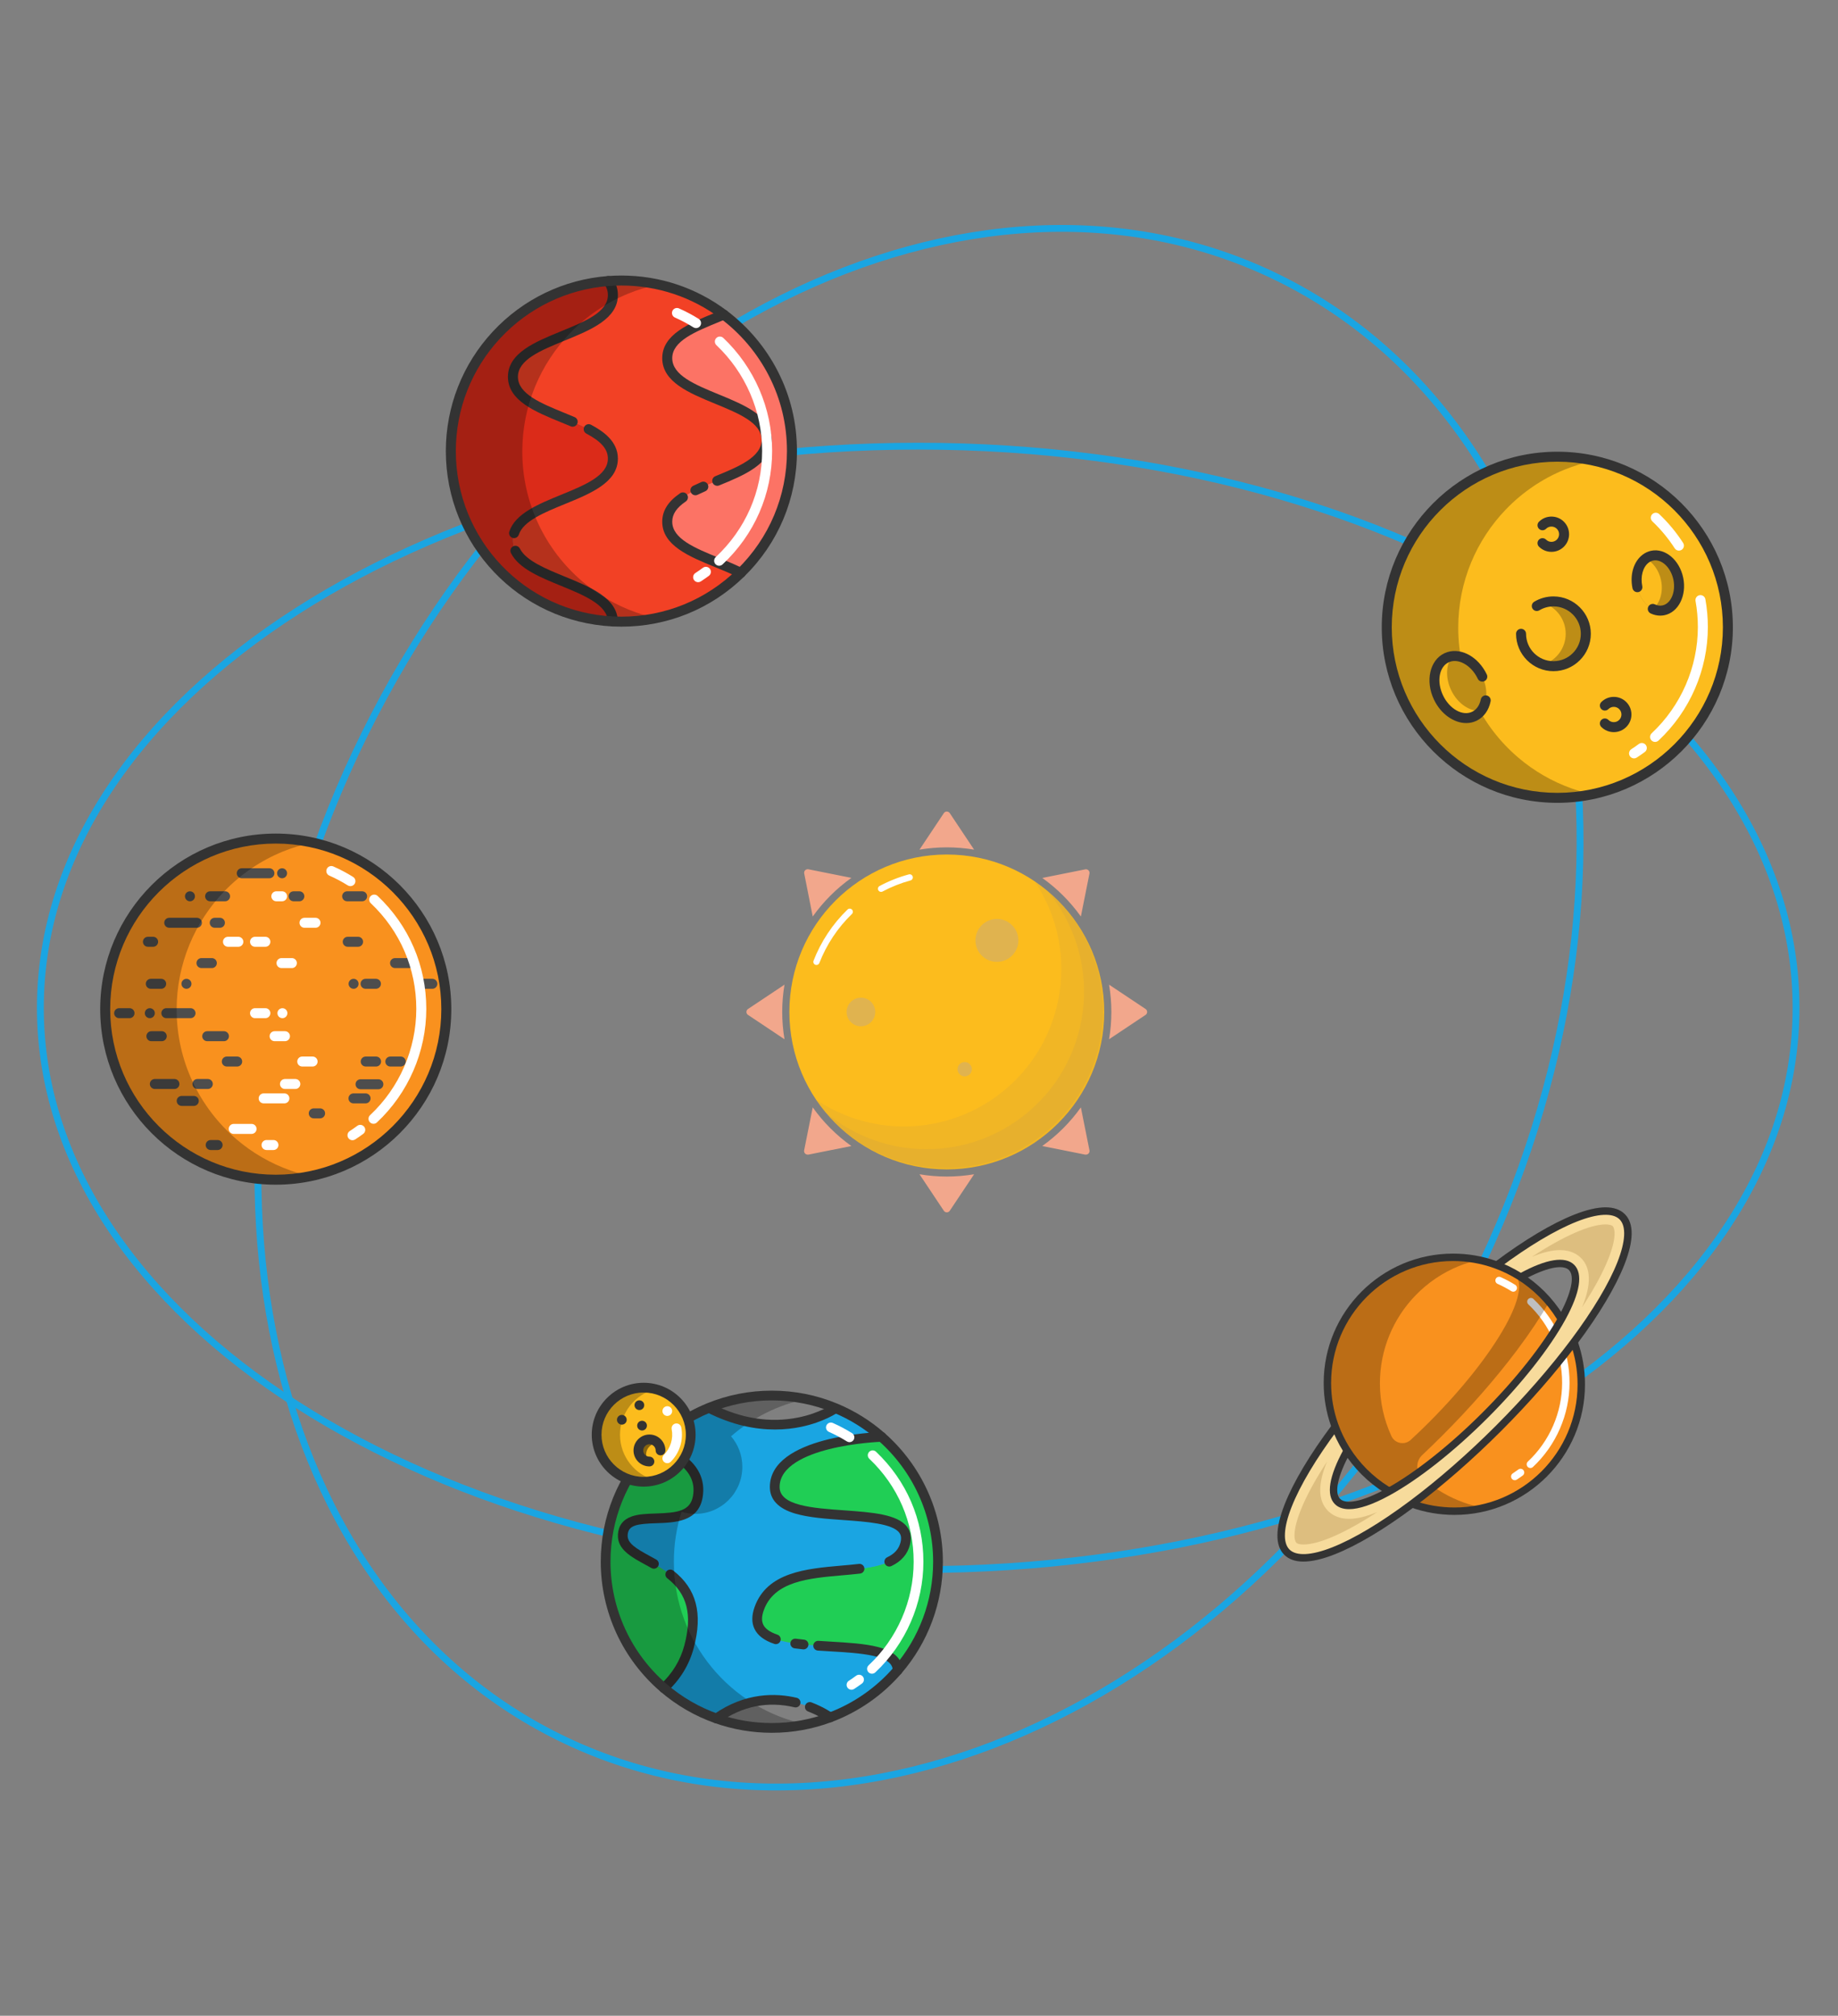 <svg width="300" height="329" viewBox="0 0 300 329" fill="none" xmlns="http://www.w3.org/2000/svg">
<rect x="0" y="0" width="300" height="329" fill="#808080" stroke="none"/>
<path d="M149.87 72.819C189.5 72.819 225.352 83.121 251.279 99.748C277.212 116.378 293.152 139.285 293.152 164.501C293.152 189.717 277.212 212.624 251.279 229.255C225.352 245.881 189.5 256.183 149.87 256.183C110.24 256.183 74.389 245.881 48.462 229.255C22.528 212.624 6.589 189.717 6.589 164.501C6.589 139.285 22.528 116.378 48.462 99.748C74.389 83.121 110.24 72.819 149.87 72.819Z" stroke="#1AA5E2" stroke-width="1.117"/>
<path d="M240.475 209.139C224.226 242.055 199.371 266.825 172.345 280.274C145.32 293.724 116.156 295.843 91.223 283.535C66.291 271.226 50.239 246.786 44.482 217.153C38.725 187.519 43.275 152.725 59.525 119.809C75.774 86.892 100.629 62.123 127.655 48.673C154.68 35.224 183.844 33.104 208.777 45.413C233.709 57.721 249.761 82.162 255.518 111.795C261.275 141.428 256.725 176.222 240.475 209.139Z" stroke="#1AA5E2" stroke-width="1.117"/>
<g clip-path="url(#clip0_86_2115)">
<path d="M100.035 101.43C85.306 100.705 73.586 88.533 73.586 73.625C73.586 58.968 84.911 46.959 99.286 45.868C99.763 46.536 100.037 47.288 100.037 48.153C100.037 54.826 83.722 54.826 83.722 61.498C83.722 68.171 100.037 68.171 100.037 74.844C100.037 81.516 83.722 81.516 83.722 88.189C83.722 94.827 99.868 94.862 100.035 101.43Z" fill="#DB2B19"/>
<path d="M100.035 101.43C99.869 94.862 83.722 94.828 83.722 88.189C83.722 81.517 100.037 81.517 100.037 74.844C100.037 68.171 83.722 68.171 83.722 61.499C83.722 54.826 100.037 54.826 100.037 48.154C100.037 47.289 99.763 46.537 99.286 45.868C99.993 45.814 100.706 45.786 101.425 45.786C107.691 45.786 113.473 47.857 118.126 51.35C113.726 53.177 108.907 54.833 108.907 58.459C108.907 65.132 125.221 65.132 125.221 71.805C125.221 78.477 108.907 78.477 108.907 85.15C108.907 89.573 116.074 91.064 120.908 93.509C115.888 98.43 109.01 101.464 101.425 101.464C100.958 101.464 100.495 101.453 100.035 101.43Z" fill="#F24125"/>
<path d="M108.906 58.459C108.906 54.833 113.725 53.177 118.125 51.349C124.888 56.428 129.263 64.515 129.263 73.625C129.263 81.415 126.064 88.457 120.907 93.509C116.073 91.064 108.906 89.573 108.906 85.15C108.906 78.477 125.22 78.477 125.22 71.805C125.22 65.132 108.906 65.132 108.906 58.459Z" fill="#FC7365"/>
<path d="M117.064 79.293C116.743 79.293 116.438 79.102 116.309 78.786C116.138 78.369 116.338 77.893 116.755 77.722C120.469 76.204 124.308 74.633 124.308 71.805C124.308 69.015 120.615 67.495 116.705 65.887C112.47 64.144 108.091 62.342 108.091 58.46C108.091 54.575 112.496 52.773 116.756 51.031C117.109 50.887 117.462 50.742 117.813 50.596C118.229 50.423 118.707 50.621 118.879 51.037C119.052 51.453 118.855 51.93 118.439 52.103C118.085 52.25 117.729 52.395 117.374 52.541C113.439 54.15 109.723 55.671 109.723 58.46C109.723 61.249 113.416 62.769 117.326 64.378C121.561 66.12 125.94 67.922 125.94 71.805C125.94 75.729 121.388 77.59 117.373 79.233C117.272 79.274 117.167 79.293 117.064 79.293Z" fill="#333333"/>
<path d="M113.505 80.839C113.204 80.839 112.914 80.671 112.772 80.382C112.574 79.977 112.741 79.488 113.146 79.29C113.545 79.095 113.978 78.895 114.469 78.68C114.881 78.499 115.362 78.686 115.543 79.099C115.724 79.511 115.537 79.992 115.124 80.174C114.654 80.38 114.242 80.57 113.863 80.755C113.748 80.812 113.626 80.839 113.505 80.839Z" fill="#333333"/>
<path d="M120.907 94.325C120.783 94.325 120.657 94.297 120.539 94.237C119.381 93.651 118.047 93.106 116.756 92.578C112.496 90.835 108.091 89.034 108.091 85.15C108.091 83.359 109.046 81.84 111.01 80.505C111.382 80.252 111.89 80.348 112.143 80.721C112.396 81.094 112.299 81.601 111.927 81.854C110.423 82.876 109.723 83.923 109.723 85.15C109.723 87.939 113.439 89.458 117.373 91.067C118.694 91.608 120.06 92.166 121.276 92.781C121.678 92.985 121.839 93.475 121.635 93.877C121.492 94.162 121.205 94.325 120.907 94.325Z" fill="#333333"/>
<path d="M100.035 102.247C99.594 102.247 99.231 101.895 99.22 101.452C99.151 98.718 95.298 97.142 91.572 95.618C88.171 94.227 84.654 92.789 83.393 90.26C83.192 89.857 83.356 89.368 83.759 89.166C84.162 88.965 84.652 89.129 84.853 89.532C85.84 91.511 89.068 92.831 92.189 94.108C96.4 95.83 100.755 97.611 100.851 101.41C100.862 101.861 100.507 102.235 100.056 102.246C100.049 102.247 100.042 102.247 100.035 102.247Z" fill="#333333"/>
<path d="M83.905 87.829C83.822 87.829 83.737 87.816 83.653 87.789C83.225 87.649 82.99 87.189 83.129 86.761C84.082 83.824 87.889 82.267 91.57 80.761C95.504 79.152 99.22 77.632 99.22 74.844C99.22 73.314 98.136 72.057 95.704 70.767C95.306 70.556 95.154 70.062 95.366 69.664C95.577 69.266 96.071 69.115 96.469 69.326C98.35 70.324 100.852 71.981 100.852 74.844C100.852 78.728 96.447 80.529 92.188 82.271C88.851 83.636 85.401 85.047 84.681 87.264C84.569 87.609 84.249 87.829 83.905 87.829Z" fill="#333333"/>
<path d="M93.476 69.648C93.37 69.648 93.262 69.627 93.158 69.583C92.635 69.362 92.103 69.144 91.57 68.926C87.311 67.184 82.906 65.383 82.906 61.499C82.906 57.615 87.311 55.813 91.57 54.071C95.505 52.462 99.221 50.942 99.221 48.153C99.221 47.5 99.025 46.907 98.622 46.341C98.36 45.974 98.446 45.465 98.813 45.203C99.18 44.942 99.689 45.028 99.95 45.394C100.549 46.235 100.852 47.163 100.852 48.153C100.852 52.037 96.448 53.839 92.188 55.581C88.254 57.19 84.538 58.71 84.538 61.499C84.538 64.287 88.254 65.807 92.188 67.416C92.727 67.636 93.265 67.857 93.794 68.081C94.209 68.256 94.403 68.735 94.228 69.15C94.096 69.461 93.794 69.648 93.476 69.648Z" fill="#333333"/>
<path opacity="0.25" d="M103.808 99.949C100.552 98.799 97.573 97.058 95.001 94.857C89.032 89.751 85.249 82.164 85.249 73.694C85.249 66.183 88.224 59.365 93.06 54.358C95.724 51.599 98.953 49.389 102.56 47.914C104.064 47.3 105.635 46.815 107.257 46.469C105.376 46.068 103.425 45.855 101.425 45.855C97.699 45.855 94.145 46.587 90.897 47.914C87.29 49.389 84.061 51.599 81.397 54.358C76.562 59.365 73.586 66.183 73.586 73.694C73.586 82.164 77.369 89.751 83.339 94.857C85.91 97.058 88.889 98.799 92.145 99.949C95.048 100.975 98.172 101.533 101.425 101.533C103.424 101.533 105.374 101.321 107.255 100.92C106.076 100.669 104.926 100.344 103.808 99.949Z" fill="black"/>
<path d="M113.611 53.552C113.463 53.552 113.314 53.512 113.179 53.428C112.216 52.824 111.202 52.286 110.165 51.829C109.753 51.647 109.566 51.165 109.748 50.753C109.93 50.341 110.412 50.154 110.824 50.336C111.932 50.825 113.016 51.4 114.045 52.045C114.427 52.284 114.542 52.788 114.303 53.169C114.148 53.416 113.883 53.552 113.611 53.552Z" fill="white"/>
<path d="M117.379 92.339C117.161 92.339 116.944 92.252 116.783 92.08C116.475 91.751 116.493 91.235 116.822 90.927C121.705 86.358 124.395 80.197 124.395 73.58C124.395 67.116 121.676 60.832 116.934 56.338C116.607 56.028 116.594 55.512 116.904 55.185C117.213 54.858 117.73 54.844 118.057 55.154C123.122 59.954 126.027 66.67 126.027 73.579C126.027 80.654 123.153 87.238 117.936 92.119C117.779 92.266 117.579 92.339 117.379 92.339Z" fill="white"/>
<path d="M113.948 95.025C113.681 95.025 113.419 94.894 113.263 94.653C113.017 94.275 113.125 93.77 113.503 93.525C113.919 93.255 114.332 92.968 114.73 92.672C115.092 92.404 115.603 92.48 115.872 92.841C116.14 93.203 116.064 93.714 115.703 93.982C115.277 94.298 114.836 94.605 114.391 94.893C114.254 94.982 114.1 95.025 113.948 95.025Z" fill="white"/>
<path d="M101.425 102.28C100.947 102.28 100.466 102.268 99.995 102.245C84.728 101.494 72.77 88.923 72.77 73.625C72.77 66.355 75.497 59.422 80.448 54.104C85.374 48.814 92.042 45.6 99.224 45.055C99.955 44.999 100.695 44.971 101.425 44.971C107.681 44.971 113.625 46.951 118.616 50.697C122.097 53.312 124.981 56.738 126.957 60.605C129.029 64.66 130.079 69.041 130.079 73.625C130.079 81.389 127.025 88.658 121.478 94.092C116.092 99.372 108.97 102.28 101.425 102.28ZM101.425 46.602C100.737 46.602 100.038 46.629 99.348 46.681C92.575 47.196 86.287 50.226 81.642 55.216C76.973 60.231 74.401 66.769 74.401 73.625C74.401 88.052 85.678 99.907 100.075 100.615H100.075C100.52 100.637 100.974 100.649 101.425 100.649C108.54 100.649 115.256 97.906 120.336 92.927C125.567 87.802 128.448 80.947 128.448 73.625C128.448 69.301 127.458 65.17 125.504 61.347C123.641 57.7 120.92 54.468 117.636 52.002C112.93 48.469 107.324 46.602 101.425 46.602Z" fill="#333333"/>
</g>
<g clip-path="url(#clip1_86_2115)">
<path d="M123.91 262.569C120.413 272.425 146.528 265.516 146.505 272.627C150.616 267.872 153.103 261.674 153.103 254.896C153.103 246.777 149.535 239.49 143.883 234.52H143.881C143.881 234.52 126.453 235.068 126.453 242.698C126.453 250.329 149.663 244.288 147.755 251.918C145.847 259.549 127.407 252.713 123.91 262.569Z" fill="#20CE55"/>
<path d="M112.464 268.768C116.28 254.461 101.337 255.733 101.655 250.487C101.973 245.241 112.782 250.646 113.895 244.287C115.008 237.929 106.463 236.056 106.463 236.056L106.462 236.054C101.75 240.933 98.851 247.576 98.851 254.895C98.851 263.149 102.537 270.541 108.354 275.516C110.248 273.76 111.722 271.55 112.464 268.768Z" fill="#20CE55"/>
<path d="M115.718 229.775C112.203 231.212 109.057 233.366 106.462 236.054L106.463 236.056C106.463 236.056 115.008 237.928 113.895 244.287C112.782 250.646 101.972 245.241 101.654 250.487C101.336 255.733 116.279 254.461 112.464 268.768C111.722 271.55 110.248 273.759 108.353 275.516C110.859 277.66 113.761 279.356 116.934 280.477V280.476C126.493 273.742 135.489 280.304 135.489 280.304V280.306C139.782 278.698 143.561 276.033 146.505 272.626C146.527 265.515 120.412 272.424 123.91 262.568C127.407 252.712 145.847 259.548 147.755 251.917C149.662 244.287 126.453 250.328 126.453 242.697C126.453 235.067 143.881 234.518 143.881 234.518C141.668 232.571 139.134 230.978 136.369 229.832V229.834C136.369 229.834 127.719 235.933 115.72 229.778L115.718 229.775Z" fill="#1AA5E2"/>
<path d="M146.505 273.422C146.505 273.422 146.504 273.422 146.503 273.422C146.064 273.42 145.709 273.063 145.711 272.624C145.718 270.128 140.495 269.818 135.444 269.518C134.79 269.479 134.134 269.44 133.484 269.396C133.046 269.367 132.715 268.988 132.745 268.55C132.774 268.112 133.152 267.781 133.591 267.81C134.236 267.854 134.888 267.892 135.538 267.931C138.43 268.103 141.162 268.265 143.293 268.812C145.958 269.496 147.306 270.781 147.3 272.629C147.299 273.067 146.943 273.422 146.505 273.422Z" fill="#333333"/>
<path d="M131.157 269.202C131.13 269.202 131.103 269.201 131.076 269.198C130.578 269.147 130.125 269.094 129.692 269.034C129.257 268.973 128.953 268.572 129.013 268.137C129.074 267.702 129.474 267.399 129.91 267.459C130.324 267.516 130.758 267.568 131.237 267.617C131.674 267.661 131.992 268.051 131.947 268.488C131.905 268.897 131.56 269.202 131.157 269.202Z" fill="#333333"/>
<path d="M126.634 268.348C126.549 268.348 126.463 268.334 126.378 268.306C124.732 267.747 123.678 266.949 123.153 265.867C122.671 264.873 122.674 263.673 123.16 262.302C125.188 256.589 131.64 256.027 137.332 255.53C138.335 255.443 139.282 255.36 140.201 255.252C140.636 255.201 141.032 255.513 141.083 255.949C141.134 256.385 140.822 256.78 140.386 256.831C139.444 256.942 138.485 257.025 137.47 257.114C132 257.591 126.344 258.084 124.658 262.834C124.315 263.803 124.29 264.568 124.584 265.173C124.913 265.853 125.667 266.385 126.889 266.8C127.305 266.942 127.528 267.393 127.386 267.809C127.274 268.14 126.965 268.348 126.634 268.348Z" fill="#333333"/>
<path d="M145.146 255.685C144.848 255.685 144.562 255.517 144.427 255.229C144.24 254.832 144.41 254.359 144.807 254.171C146.018 253.6 146.709 252.823 146.984 251.726C147.198 250.869 146.978 250.432 146.794 250.178C145.699 248.668 141.444 248.364 137.689 248.096C134.897 247.897 132.01 247.691 129.797 247.039C127.051 246.231 125.658 244.771 125.658 242.699C125.658 234.393 143.113 233.749 143.856 233.725L143.881 233.725C144.32 233.725 144.676 234.081 144.676 234.52C144.676 234.953 144.33 235.305 143.899 235.314C143.707 235.321 139.487 235.482 135.339 236.524C131.648 237.451 127.248 239.275 127.248 242.699C127.248 245.757 132.613 246.14 137.802 246.51C142.302 246.832 146.552 247.135 148.081 249.245C148.654 250.035 148.804 251 148.526 252.111C148.138 253.664 147.114 254.841 145.484 255.609C145.375 255.661 145.26 255.685 145.146 255.685Z" fill="#333333"/>
<path d="M108.353 276.311C108.14 276.311 107.927 276.226 107.77 276.057C107.472 275.735 107.491 275.232 107.813 274.934C109.738 273.149 111.044 271.006 111.696 268.563C113.036 263.536 112.179 260.154 108.915 257.598C108.57 257.327 108.509 256.827 108.78 256.482C109.05 256.136 109.55 256.076 109.896 256.346C113.679 259.31 114.739 263.322 113.232 268.973C112.501 271.71 111.042 274.108 108.893 276.099C108.74 276.241 108.546 276.311 108.353 276.311Z" fill="#333333"/>
<path d="M106.731 256.036C106.599 256.036 106.465 256.003 106.342 255.934C106.015 255.75 105.69 255.573 105.372 255.4C102.977 254.093 100.714 252.858 100.861 250.439C100.949 248.978 101.714 247.989 103.135 247.497C104.242 247.114 105.603 247.07 107.044 247.023C110.526 246.911 112.672 246.662 113.111 244.15C113.51 241.872 112.532 239.964 110.203 238.479C108.347 237.296 106.312 236.837 106.292 236.832C105.864 236.737 105.593 236.314 105.687 235.885C105.781 235.457 106.205 235.186 106.633 235.28C106.726 235.3 108.93 235.793 111.021 237.115C113.928 238.954 115.193 241.481 114.677 244.424C113.983 248.39 110.164 248.513 107.095 248.612C103.939 248.714 102.545 248.927 102.448 250.535C102.366 251.878 103.795 252.728 106.134 254.004C106.457 254.181 106.787 254.361 107.121 254.548C107.504 254.763 107.64 255.248 107.425 255.63C107.279 255.89 107.009 256.036 106.731 256.036Z" fill="#333333"/>
<path opacity="0.25" d="M109.988 254.895C109.988 252.057 110.426 249.322 111.234 246.751C111.947 246.969 112.703 247.087 113.487 247.087C117.728 247.087 121.165 243.649 121.165 239.409C121.165 237.504 120.471 235.763 119.323 234.421C122.751 231.441 126.932 229.304 131.545 228.342C129.747 227.966 127.886 227.769 125.976 227.769C121.555 227.769 117.382 228.827 113.694 230.703C113.318 230.647 112.933 230.617 112.542 230.617C108.451 230.617 105.108 233.816 104.877 237.849C101.109 242.507 98.851 248.437 98.851 254.895C98.851 269.876 110.996 282.021 125.977 282.021C127.886 282.021 129.747 281.824 131.545 281.447C119.235 278.879 109.988 267.966 109.988 254.895Z" fill="black"/>
<path d="M116.935 281.271C116.685 281.271 116.439 281.154 116.284 280.934C116.032 280.575 116.117 280.079 116.476 279.827C121.681 276.16 126.728 276.324 130.045 277.107C130.472 277.208 130.737 277.636 130.636 278.064C130.535 278.491 130.106 278.755 129.679 278.654C125.316 277.624 121.182 278.456 117.392 281.126C117.253 281.224 117.093 281.271 116.935 281.271Z" fill="#333333"/>
<path d="M135.488 281.1C135.326 281.1 135.162 281.05 135.021 280.947C134.999 280.931 133.81 280.079 131.893 279.34C131.483 279.183 131.279 278.723 131.437 278.313C131.595 277.903 132.055 277.699 132.465 277.857C134.6 278.68 135.903 279.623 135.957 279.662C136.312 279.921 136.39 280.418 136.131 280.773C135.975 280.987 135.733 281.1 135.488 281.1Z" fill="#333333"/>
<path d="M126.492 233.317C123.388 233.317 119.574 232.649 115.357 230.486L116.083 229.071C120.866 231.525 125.652 232.292 130.308 231.352C133.789 230.648 135.892 229.198 135.913 229.184L136.827 230.484C136.734 230.55 134.486 232.113 130.705 232.893C129.521 233.137 128.102 233.317 126.492 233.317Z" fill="#333333"/>
<path d="M125.976 282.816C122.783 282.816 119.651 282.281 116.669 281.227C113.431 280.083 110.459 278.364 107.836 276.12C101.62 270.802 98.055 263.066 98.055 254.895C98.055 247.62 100.837 240.733 105.89 235.502C108.608 232.687 111.814 230.513 115.417 229.039C118.773 227.669 122.326 226.974 125.976 226.974C129.683 226.974 133.282 227.689 136.674 229.098C139.497 230.269 142.099 231.891 144.405 233.922L143.355 235.115C141.18 233.201 138.727 231.67 136.065 230.566C132.867 229.237 129.473 228.564 125.976 228.564C122.533 228.564 119.183 229.219 116.018 230.511C112.62 231.9 109.597 233.951 107.033 236.606C102.269 241.539 99.645 248.034 99.645 254.895C99.645 262.601 103.007 269.897 108.869 274.912C111.343 277.029 114.145 278.649 117.199 279.728C120.01 280.722 122.963 281.226 125.976 281.226C129.156 281.226 132.263 280.666 135.209 279.561C139.32 278.022 143.018 275.445 145.903 272.106C150.033 267.33 152.307 261.217 152.307 254.895C152.307 247.326 149.045 240.117 143.357 235.115L144.407 233.921C150.438 239.225 153.897 246.869 153.897 254.895C153.897 261.599 151.485 268.081 147.106 273.146C144.047 276.685 140.126 279.418 135.767 281.05C132.642 282.222 129.348 282.816 125.976 282.816Z" fill="#333333"/>
<path d="M105.061 241.842C109.302 241.842 112.74 238.404 112.74 234.163C112.74 229.922 109.302 226.484 105.061 226.484C100.82 226.484 97.382 229.922 97.382 234.163C97.382 238.404 100.82 241.842 105.061 241.842Z" fill="#FCBC1D"/>
<path opacity="0.25" d="M97.382 234.162C97.382 238.403 100.819 241.842 105.06 241.842C105.719 241.842 106.359 241.759 106.968 241.603C103.65 240.755 101.198 237.745 101.198 234.162C101.198 230.579 103.65 227.571 106.968 226.723C106.359 226.567 105.719 226.484 105.06 226.484C100.819 226.484 97.382 229.921 97.382 234.162Z" fill="black"/>
<path opacity="0.47" d="M104.197 236.735C104.197 237.699 104.951 238.486 105.9 238.54C105.63 238.225 105.469 237.816 105.469 237.371C105.469 236.373 106.278 235.564 107.276 235.564C107.311 235.564 107.346 235.565 107.381 235.567C107.052 235.176 106.558 234.928 106.005 234.928C105.006 234.928 104.197 235.737 104.197 236.735Z" fill="black"/>
<path d="M106.005 239.339C104.57 239.339 103.403 238.171 103.403 236.737C103.403 235.302 104.57 234.135 106.005 234.135C107.44 234.135 108.607 235.302 108.607 236.737C108.607 237.176 108.251 237.532 107.812 237.532C107.373 237.532 107.017 237.176 107.017 236.737C107.017 236.179 106.563 235.724 106.005 235.724C105.447 235.724 104.992 236.179 104.992 236.737C104.992 237.295 105.447 237.749 106.005 237.749C106.444 237.749 106.8 238.105 106.8 238.544C106.8 238.983 106.444 239.339 106.005 239.339Z" fill="#333333"/>
<path d="M104.796 233.476C104.743 233.476 104.692 233.472 104.64 233.46C104.589 233.451 104.54 233.435 104.492 233.416C104.444 233.395 104.398 233.371 104.354 233.343C104.311 233.314 104.271 233.281 104.233 233.244C104.085 233.096 104.001 232.891 104.001 232.681C104.001 232.631 104.006 232.578 104.017 232.527C104.026 232.476 104.042 232.426 104.061 232.378C104.082 232.33 104.106 232.284 104.135 232.241C104.163 232.197 104.197 232.157 104.233 232.12C104.271 232.084 104.311 232.05 104.354 232.02C104.398 231.992 104.444 231.968 104.492 231.949C104.54 231.928 104.589 231.912 104.64 231.903C104.899 231.85 105.173 231.934 105.359 232.12C105.395 232.157 105.427 232.197 105.457 232.241C105.486 232.284 105.51 232.33 105.53 232.378C105.549 232.426 105.565 232.476 105.575 232.527C105.586 232.578 105.591 232.631 105.591 232.681C105.591 232.891 105.506 233.096 105.359 233.244C105.209 233.392 105.006 233.476 104.796 233.476Z" fill="#333333"/>
<path d="M104.357 230.14C104.149 230.14 103.944 230.056 103.796 229.908C103.759 229.872 103.726 229.83 103.697 229.787C103.669 229.744 103.643 229.698 103.624 229.651C103.603 229.601 103.589 229.552 103.578 229.501C103.568 229.45 103.562 229.398 103.562 229.345C103.562 229.295 103.568 229.242 103.578 229.191C103.589 229.14 103.603 229.09 103.624 229.042C103.643 228.994 103.669 228.948 103.697 228.905C103.726 228.861 103.759 228.821 103.796 228.784C103.832 228.748 103.872 228.714 103.917 228.686C103.959 228.657 104.006 228.632 104.053 228.613C104.101 228.592 104.152 228.578 104.203 228.567C104.304 228.546 104.411 228.546 104.513 228.567C104.563 228.578 104.613 228.592 104.662 228.613C104.71 228.632 104.756 228.657 104.799 228.686C104.842 228.714 104.883 228.748 104.92 228.784C104.956 228.821 104.99 228.861 105.018 228.905C105.047 228.948 105.072 228.994 105.091 229.042C105.112 229.09 105.126 229.14 105.137 229.191C105.147 229.242 105.152 229.295 105.152 229.345C105.152 229.555 105.067 229.76 104.92 229.908C104.772 230.056 104.567 230.14 104.357 230.14Z" fill="#333333"/>
<path d="M101.495 232.524C101.287 232.524 101.082 232.439 100.934 232.291C100.786 232.144 100.7 231.939 100.7 231.729C100.7 231.52 100.786 231.315 100.934 231.168C101.082 231.02 101.287 230.934 101.495 230.934C101.705 230.934 101.91 231.02 102.058 231.168C102.206 231.315 102.29 231.52 102.29 231.729C102.29 231.939 102.206 232.144 102.058 232.291C101.91 232.439 101.705 232.524 101.495 232.524Z" fill="#333333"/>
<path d="M138.652 235.381C138.507 235.381 138.362 235.342 138.231 235.26C137.292 234.672 136.304 234.148 135.294 233.702C134.893 233.525 134.711 233.056 134.888 232.654C135.065 232.253 135.534 232.071 135.936 232.248C137.016 232.725 138.072 233.285 139.074 233.913C139.446 234.146 139.559 234.636 139.326 235.009C139.175 235.249 138.916 235.381 138.652 235.381Z" fill="white"/>
<path d="M142.323 273.174C142.111 273.174 141.899 273.089 141.743 272.922C141.443 272.601 141.46 272.099 141.78 271.799C146.45 267.43 149.128 261.269 149.128 254.895C149.128 248.485 146.557 242.519 141.89 238.095C141.571 237.793 141.558 237.29 141.86 236.971C142.162 236.653 142.665 236.639 142.983 236.941C147.971 241.668 150.718 248.044 150.718 254.895C150.718 261.707 147.856 268.291 142.866 272.959C142.713 273.103 142.518 273.174 142.323 273.174Z" fill="white"/>
<path d="M138.98 275.791C138.72 275.791 138.465 275.663 138.313 275.429C138.074 275.061 138.178 274.568 138.547 274.329C138.951 274.066 139.354 273.787 139.743 273.498C140.095 273.237 140.593 273.31 140.855 273.663C141.116 274.016 141.042 274.513 140.69 274.775C140.274 275.083 139.845 275.382 139.412 275.663C139.278 275.749 139.128 275.791 138.98 275.791Z" fill="white"/>
<path d="M108.918 238.814C108.714 238.814 108.511 238.736 108.356 238.581C108.045 238.271 108.045 237.768 108.356 237.457C109.45 236.363 109.927 234.798 109.632 233.272C109.549 232.841 109.831 232.424 110.262 232.34C110.692 232.257 111.11 232.539 111.193 232.97C111.588 235.015 110.948 237.113 109.48 238.581C109.325 238.736 109.121 238.814 108.918 238.814Z" fill="white"/>
<path d="M108.917 231.103C108.866 231.103 108.814 231.096 108.763 231.087C108.712 231.077 108.661 231.061 108.613 231.041C108.566 231.022 108.519 230.996 108.477 230.968C108.432 230.939 108.392 230.906 108.356 230.869C108.208 230.721 108.122 230.518 108.122 230.308C108.122 230.255 108.127 230.203 108.138 230.152C108.148 230.101 108.163 230.052 108.184 230.004C108.203 229.955 108.227 229.909 108.257 229.866C108.286 229.823 108.319 229.782 108.356 229.745C108.392 229.709 108.432 229.675 108.477 229.647C108.519 229.618 108.566 229.594 108.613 229.573C108.661 229.554 108.712 229.538 108.763 229.529C108.864 229.508 108.969 229.508 109.073 229.529C109.124 229.538 109.173 229.554 109.221 229.573C109.27 229.594 109.316 229.618 109.359 229.647C109.402 229.675 109.443 229.709 109.48 229.745C109.516 229.782 109.55 229.823 109.578 229.866C109.607 229.909 109.631 229.955 109.651 230.004C109.67 230.052 109.686 230.101 109.696 230.152C109.707 230.203 109.712 230.255 109.712 230.308C109.712 230.518 109.627 230.721 109.48 230.869C109.443 230.906 109.402 230.939 109.359 230.968C109.316 230.996 109.27 231.022 109.221 231.041C109.173 231.061 109.124 231.077 109.073 231.087C109.022 231.096 108.969 231.103 108.917 231.103Z" fill="white"/>
<path d="M105.061 242.637C100.389 242.637 96.587 238.836 96.587 234.163C96.587 229.491 100.389 225.689 105.061 225.689C109.733 225.689 113.535 229.491 113.535 234.163C113.535 238.835 109.734 242.637 105.061 242.637ZM105.061 227.279C101.265 227.279 98.177 230.367 98.177 234.163C98.177 237.959 101.265 241.047 105.061 241.047C108.857 241.047 111.945 237.959 111.945 234.163C111.945 230.367 108.857 227.279 105.061 227.279Z" fill="#333333"/>
</g>
<path d="M273.857 82.68C276.471 85.291 278.57 88.417 279.985 91.895C281.302 95.132 282.026 98.672 282.026 102.38C282.026 104.387 281.814 106.345 281.409 108.231C280.248 113.667 277.499 118.514 273.67 122.264C271.821 124.077 269.718 125.635 267.421 126.876C263.484 129.009 258.977 130.219 254.187 130.219C253.72 130.219 253.257 130.208 252.797 130.185C244.106 129.758 236.464 125.344 231.658 118.737C228.319 114.145 226.348 108.492 226.348 102.38C226.348 102.075 226.353 101.772 226.363 101.468C226.563 95.223 228.823 89.497 232.482 84.947C237.166 79.122 244.147 75.223 252.048 74.623C252.754 74.569 253.467 74.541 254.187 74.541C260.453 74.541 266.235 76.612 270.888 80.105C271.939 80.892 272.931 81.754 273.857 82.68Z" fill="#FCBC1D"/>
<path opacity="0.25" d="M256.571 128.704C253.315 127.554 250.336 125.813 247.764 123.612C241.795 118.506 238.012 110.919 238.012 102.449C238.012 94.938 240.987 88.12 245.823 83.113C248.487 80.354 251.716 78.144 255.323 76.669C256.827 76.055 258.397 75.57 260.019 75.224C258.139 74.823 256.188 74.61 254.188 74.61C250.462 74.61 246.908 75.343 243.66 76.669C240.053 78.144 236.824 80.354 234.16 83.113C229.325 88.12 226.349 94.938 226.349 102.449C226.349 110.919 230.132 118.506 236.102 123.612C238.673 125.813 241.652 127.554 244.908 128.704C247.811 129.73 250.935 130.288 254.188 130.288C256.187 130.288 258.137 130.076 260.018 129.675C258.839 129.424 257.689 129.099 256.571 128.704Z" fill="black"/>
<path opacity="0.25" d="M267.254 95.838C266.855 93.901 267.441 92.064 268.606 91.18C268.923 90.941 269.283 90.772 269.678 90.689C271.525 90.31 273.431 92 273.938 94.464C274.443 96.927 273.359 99.232 271.512 99.611C270.922 99.734 270.322 99.642 269.768 99.382C268.589 98.829 267.599 97.513 267.254 95.838Z" fill="black"/>
<path d="M267.254 95.837C266.855 93.9 267.441 92.063 268.606 91.179C269.785 91.733 270.777 93.049 271.12 94.724C271.518 96.66 270.933 98.498 269.768 99.381C268.589 98.828 267.599 97.512 267.254 95.837Z" fill="#FCBC1D"/>
<path d="M270.988 100.481C270.461 100.481 269.93 100.36 269.421 100.121C269.013 99.929 268.838 99.443 269.029 99.036C269.221 98.628 269.707 98.453 270.114 98.644C270.53 98.839 270.945 98.896 271.346 98.813C272.726 98.529 273.546 96.614 273.138 94.628C272.73 92.644 271.221 91.205 269.842 91.489C269.577 91.544 269.325 91.659 269.097 91.832C268.148 92.551 267.728 94.095 268.053 95.674C268.143 96.115 267.859 96.546 267.418 96.637C266.976 96.728 266.545 96.444 266.455 96.002C265.999 93.787 266.65 91.639 268.113 90.531C268.537 90.21 269.008 89.996 269.512 89.891C271.798 89.422 274.14 91.4 274.736 94.3C275.332 97.201 273.959 99.942 271.676 100.41C271.449 100.457 271.219 100.481 270.988 100.481Z" fill="#333333"/>
<path d="M274.037 89.871C273.769 89.871 273.506 89.739 273.35 89.497C272.315 87.892 271.086 86.41 269.697 85.094C269.37 84.784 269.356 84.267 269.666 83.94C269.976 83.614 270.492 83.6 270.819 83.909C272.303 85.316 273.616 86.898 274.721 88.613C274.965 88.991 274.856 89.496 274.478 89.74C274.341 89.829 274.188 89.871 274.037 89.871Z" fill="white"/>
<path d="M270.142 121.094C269.924 121.094 269.707 121.007 269.546 120.836C269.239 120.507 269.256 119.991 269.585 119.683C274.377 115.2 277.126 108.876 277.126 102.335C277.126 100.91 276.998 99.483 276.747 98.091C276.666 97.648 276.961 97.224 277.404 97.144C277.848 97.064 278.271 97.358 278.352 97.801C278.621 99.287 278.757 100.813 278.757 102.335C278.757 109.326 275.82 116.083 270.699 120.874C270.542 121.021 270.342 121.094 270.142 121.094Z" fill="white"/>
<path d="M266.711 123.78C266.444 123.78 266.182 123.649 266.026 123.409C265.781 123.031 265.888 122.526 266.266 122.28C266.683 122.01 267.096 121.723 267.494 121.428C267.856 121.159 268.366 121.235 268.635 121.597C268.903 121.959 268.828 122.469 268.466 122.738C268.041 123.053 267.599 123.36 267.154 123.649C267.017 123.738 266.863 123.78 266.711 123.78Z" fill="white"/>
<path d="M254.187 131.035C238.387 131.035 225.532 118.181 225.532 102.38C225.532 86.58 238.387 73.726 254.187 73.726C269.988 73.726 282.842 86.58 282.842 102.38C282.842 118.181 269.987 131.035 254.187 131.035ZM254.187 75.357C239.287 75.357 227.164 87.48 227.164 102.38C227.164 117.281 239.287 129.404 254.187 129.404C269.088 129.404 281.211 117.281 281.211 102.38C281.211 87.48 269.088 75.357 254.187 75.357Z" fill="#333333"/>
<path opacity="0.25" d="M258.838 103.443C258.838 106.362 256.471 108.729 253.552 108.729C252.98 108.729 252.428 108.638 251.911 108.468C254.025 107.778 255.554 105.789 255.554 103.443C255.554 101.097 254.025 99.109 251.911 98.419C252.428 98.249 252.98 98.158 253.552 98.158C256.471 98.158 258.838 100.525 258.838 103.443Z" fill="black"/>
<path d="M241.765 115.984C241.463 116.378 241.085 116.695 240.631 116.91C238.655 117.848 236.039 116.47 234.787 113.833C233.536 111.197 234.123 108.298 236.099 107.36C236.398 107.218 236.711 107.13 237.032 107.091C238.833 106.869 240.879 108.198 241.943 110.438C242.907 112.471 242.78 114.657 241.765 115.984Z" fill="#FCBC1D"/>
<path opacity="0.25" d="M241.765 115.984C239.962 116.207 237.916 114.876 236.854 112.637C235.89 110.605 236.017 108.417 237.032 107.091C238.833 106.869 240.879 108.198 241.943 110.438C242.907 112.471 242.78 114.657 241.765 115.984Z" fill="black"/>
<path d="M239.321 118.016C237.308 118.016 235.174 116.55 234.051 114.184C232.609 111.144 233.37 107.753 235.749 106.624C236.942 106.058 238.335 106.134 239.672 106.837C240.931 107.5 241.999 108.655 242.679 110.088C242.873 110.496 242.699 110.982 242.292 111.175C241.885 111.368 241.399 111.195 241.206 110.788C240.675 109.671 239.861 108.781 238.912 108.281C238.041 107.822 237.166 107.757 236.449 108.098C234.882 108.841 234.468 111.258 235.525 113.484C236.581 115.71 238.715 116.918 240.282 116.174C240.999 115.833 241.502 115.115 241.698 114.15C241.787 113.708 242.218 113.423 242.659 113.512C243.101 113.602 243.386 114.032 243.297 114.474C242.997 115.954 242.175 117.081 240.981 117.648C240.455 117.898 239.893 118.016 239.321 118.016Z" fill="#333333"/>
<path d="M253.554 109.546C250.19 109.546 247.453 106.809 247.453 103.445C247.453 102.994 247.818 102.629 248.269 102.629C248.719 102.629 249.084 102.994 249.084 103.445C249.084 105.909 251.089 107.914 253.554 107.914C256.019 107.914 258.024 105.909 258.024 103.445C258.024 100.98 256.019 98.975 253.554 98.975C252.742 98.975 251.948 99.195 251.256 99.61C250.87 99.842 250.369 99.717 250.137 99.331C249.905 98.945 250.03 98.443 250.416 98.211C251.361 97.644 252.446 97.344 253.554 97.344C256.918 97.344 259.655 100.08 259.655 103.445C259.655 106.809 256.918 109.546 253.554 109.546Z" fill="#333333"/>
<path d="M253.228 90.07C252.459 90.07 251.736 89.771 251.192 89.227C250.873 88.908 250.873 88.392 251.192 88.073C251.51 87.755 252.027 87.755 252.345 88.073C252.581 88.309 252.894 88.439 253.228 88.439C253.561 88.439 253.874 88.309 254.11 88.073C254.597 87.587 254.597 86.795 254.11 86.308C253.874 86.073 253.561 85.943 253.228 85.943C252.894 85.943 252.581 86.073 252.345 86.308C252.027 86.627 251.51 86.627 251.192 86.308C250.873 85.99 250.873 85.474 251.192 85.155C251.736 84.611 252.459 84.312 253.228 84.312C253.997 84.312 254.72 84.611 255.264 85.155C256.386 86.278 256.386 88.104 255.264 89.227C254.72 89.771 253.997 90.07 253.228 90.07Z" fill="#333333"/>
<path d="M263.406 119.497C262.637 119.497 261.914 119.198 261.37 118.654C261.051 118.336 261.051 117.819 261.37 117.501C261.688 117.182 262.205 117.182 262.524 117.501C262.759 117.736 263.073 117.866 263.406 117.866C263.739 117.866 264.053 117.736 264.288 117.501C264.524 117.265 264.654 116.951 264.654 116.618C264.654 116.285 264.524 115.971 264.288 115.736C264.053 115.5 263.739 115.37 263.406 115.37C263.073 115.37 262.759 115.5 262.524 115.736C262.205 116.054 261.689 116.054 261.37 115.736C261.051 115.417 261.051 114.901 261.37 114.582C261.914 114.038 262.637 113.739 263.406 113.739C264.175 113.739 264.898 114.038 265.442 114.582C265.986 115.126 266.285 115.849 266.285 116.618C266.285 117.387 265.986 118.11 265.442 118.654C264.898 119.198 264.175 119.497 263.406 119.497Z" fill="#333333"/>
<g clip-path="url(#clip2_86_2115)">
<path d="M64.679 145.005C67.292 147.616 69.392 150.742 70.806 154.22C72.123 157.457 72.847 160.997 72.847 164.705C72.847 166.712 72.635 168.67 72.231 170.556C71.069 175.992 68.32 180.839 64.491 184.589C62.643 186.402 60.54 187.96 58.243 189.201C54.306 191.334 49.798 192.544 45.008 192.544C44.542 192.544 44.078 192.533 43.618 192.51C34.928 192.082 27.286 187.669 22.48 181.062C19.14 176.47 17.169 170.817 17.169 164.705C17.169 164.4 17.174 164.097 17.184 163.793C17.385 157.548 19.644 151.822 23.304 147.272C27.988 141.447 34.968 137.548 42.87 136.948C43.576 136.894 44.289 136.866 45.008 136.866C51.275 136.866 57.057 138.937 61.709 142.429C62.76 143.217 63.752 144.079 64.679 145.005Z" fill="#F9911E"/>
<path d="M38.901 154.527H37.209C36.759 154.527 36.394 154.162 36.394 153.712C36.394 153.261 36.759 152.896 37.209 152.896H38.901C39.351 152.896 39.717 153.261 39.717 153.712C39.717 154.162 39.351 154.527 38.901 154.527Z" fill="white"/>
<path d="M24.992 154.527H24.146C23.695 154.527 23.33 154.162 23.33 153.712C23.33 153.261 23.695 152.896 24.146 152.896H24.992C25.442 152.896 25.807 153.261 25.807 153.712C25.807 154.162 25.442 154.527 24.992 154.527Z" fill="#4D4D4D"/>
<path d="M43.317 154.527H41.626C41.175 154.527 40.81 154.162 40.81 153.712C40.81 153.261 41.175 152.896 41.626 152.896H43.317C43.768 152.896 44.133 153.261 44.133 153.712C44.133 154.162 43.768 154.527 43.317 154.527Z" fill="white"/>
<path d="M32.134 151.426H27.623C27.173 151.426 26.808 151.06 26.808 150.61C26.808 150.159 27.173 149.794 27.623 149.794H32.134C32.585 149.794 32.95 150.159 32.95 150.61C32.95 151.06 32.585 151.426 32.134 151.426Z" fill="#4D4D4D"/>
<path d="M43.974 143.344H39.464C39.013 143.344 38.648 142.979 38.648 142.528C38.648 142.078 39.013 141.713 39.464 141.713H43.974C44.425 141.713 44.79 142.078 44.79 142.528C44.79 142.979 44.425 143.344 43.974 143.344Z" fill="#4D4D4D"/>
<path d="M36.739 147.102H34.295C33.845 147.102 33.48 146.737 33.48 146.286C33.48 145.836 33.845 145.471 34.295 145.471H36.739C37.189 145.471 37.554 145.836 37.554 146.286C37.554 146.737 37.189 147.102 36.739 147.102Z" fill="#4D4D4D"/>
<path d="M46.042 147.102H45.102C44.652 147.102 44.287 146.737 44.287 146.286C44.287 145.836 44.652 145.471 45.102 145.471H46.042C46.492 145.471 46.858 145.836 46.858 146.286C46.858 146.737 46.492 147.102 46.042 147.102Z" fill="white"/>
<path d="M48.861 147.102H47.922C47.471 147.102 47.106 146.737 47.106 146.286C47.106 145.836 47.471 145.471 47.922 145.471H48.861C49.312 145.471 49.677 145.836 49.677 146.286C49.677 146.737 49.312 147.102 48.861 147.102Z" fill="#4D4D4D"/>
<path d="M59.105 147.102H56.661C56.211 147.102 55.846 146.737 55.846 146.286C55.846 145.836 56.211 145.471 56.661 145.471H59.105C59.555 145.471 59.921 145.836 59.921 146.286C59.921 146.737 59.555 147.102 59.105 147.102Z" fill="#4D4D4D"/>
<path d="M31.006 147.103C30.952 147.103 30.9 147.098 30.846 147.087C30.794 147.077 30.744 147.061 30.695 147.041C30.646 147.02 30.597 146.995 30.553 146.966C30.509 146.935 30.466 146.902 30.429 146.863C30.391 146.826 30.357 146.785 30.328 146.739C30.298 146.695 30.274 146.648 30.252 146.599C30.233 146.55 30.216 146.498 30.207 146.447C30.195 146.393 30.19 146.34 30.19 146.287C30.19 146.072 30.277 145.862 30.429 145.71C30.466 145.672 30.509 145.638 30.553 145.609C30.597 145.579 30.644 145.555 30.695 145.534C30.744 145.514 30.794 145.498 30.846 145.488C31.112 145.434 31.394 145.521 31.584 145.71C31.621 145.747 31.654 145.79 31.685 145.834C31.714 145.878 31.739 145.925 31.76 145.976C31.779 146.025 31.796 146.075 31.806 146.127C31.817 146.18 31.822 146.234 31.822 146.287C31.822 146.503 31.735 146.713 31.584 146.863C31.43 147.017 31.221 147.103 31.006 147.103Z" fill="#4D4D4D"/>
<path d="M35.893 151.426H35.048C34.597 151.426 34.232 151.06 34.232 150.61C34.232 150.159 34.597 149.794 35.048 149.794H35.893C36.344 149.794 36.709 150.159 36.709 150.61C36.709 151.06 36.344 151.426 35.893 151.426Z" fill="#4D4D4D"/>
<path d="M51.499 151.426H49.702C49.251 151.426 48.886 151.06 48.886 150.61C48.886 150.159 49.251 149.794 49.702 149.794H51.499C51.949 149.794 52.315 150.159 52.315 150.61C52.315 151.06 51.949 151.426 51.499 151.426Z" fill="white"/>
<path d="M43.317 166.18H41.626C41.175 166.18 40.81 165.815 40.81 165.364C40.81 164.914 41.175 164.548 41.626 164.548H43.317C43.768 164.548 44.133 164.914 44.133 165.364C44.133 165.815 43.768 166.18 43.317 166.18Z" fill="white"/>
<path d="M21.139 166.18H19.448C18.997 166.18 18.632 165.815 18.632 165.364C18.632 164.914 18.997 164.548 19.448 164.548H21.139C21.59 164.548 21.955 164.914 21.955 165.364C21.955 165.815 21.59 166.18 21.139 166.18Z" fill="#4D4D4D"/>
<path d="M26.401 169.939H24.71C24.259 169.939 23.894 169.574 23.894 169.124C23.894 168.673 24.259 168.308 24.71 168.308H26.401C26.852 168.308 27.217 168.673 27.217 169.124C27.217 169.574 26.852 169.939 26.401 169.939Z" fill="#4D4D4D"/>
<path d="M46.513 169.939H44.821C44.371 169.939 44.005 169.574 44.005 169.124C44.005 168.673 44.371 168.308 44.821 168.308H46.513C46.963 168.308 47.328 168.673 47.328 169.124C47.328 169.574 46.963 169.939 46.513 169.939Z" fill="white"/>
<path d="M38.712 174.074H37.021C36.57 174.074 36.205 173.709 36.205 173.258C36.205 172.808 36.57 172.442 37.021 172.442H38.712C39.163 172.442 39.528 172.808 39.528 173.258C39.528 173.709 39.163 174.074 38.712 174.074Z" fill="#4D4D4D"/>
<path d="M33.92 177.738H32.228C31.778 177.738 31.413 177.373 31.413 176.922C31.413 176.472 31.778 176.107 32.228 176.107H33.92C34.37 176.107 34.736 176.472 34.736 176.922C34.736 177.373 34.37 177.738 33.92 177.738Z" fill="#4D4D4D"/>
<path d="M48.203 177.738H46.512C46.062 177.738 45.696 177.373 45.696 176.922C45.696 176.472 46.062 176.107 46.512 176.107H48.203C48.654 176.107 49.019 176.472 49.019 176.922C49.019 177.373 48.654 177.738 48.203 177.738Z" fill="white"/>
<path d="M46.419 180.089H43.035C42.585 180.089 42.22 179.723 42.22 179.273C42.22 178.823 42.585 178.457 43.035 178.457H46.419C46.869 178.457 47.234 178.823 47.234 179.273C47.234 179.723 46.869 180.089 46.419 180.089Z" fill="white"/>
<path d="M41.061 185.07H38.148C37.697 185.07 37.332 184.704 37.332 184.254C37.332 183.804 37.697 183.438 38.148 183.438H41.061C41.511 183.438 41.877 183.804 41.877 184.254C41.877 184.704 41.511 185.07 41.061 185.07Z" fill="white"/>
<path d="M52.245 182.532H51.211C50.761 182.532 50.395 182.166 50.395 181.716C50.395 181.265 50.761 180.9 51.211 180.9H52.245C52.695 180.9 53.061 181.265 53.061 181.716C53.061 182.166 52.695 182.532 52.245 182.532Z" fill="#4D4D4D"/>
<path d="M44.633 187.7H43.505C43.055 187.7 42.69 187.335 42.69 186.884C42.69 186.434 43.055 186.069 43.505 186.069H44.633C45.083 186.069 45.449 186.434 45.449 186.884C45.449 187.335 45.083 187.7 44.633 187.7Z" fill="white"/>
<path d="M35.518 187.7H34.39C33.94 187.7 33.574 187.335 33.574 186.884C33.574 186.434 33.94 186.069 34.39 186.069H35.518C35.968 186.069 36.333 186.434 36.333 186.884C36.333 187.335 35.968 187.7 35.518 187.7Z" fill="#4D4D4D"/>
<path d="M31.631 180.502H29.658C29.208 180.502 28.842 180.136 28.842 179.686C28.842 179.235 29.208 178.87 29.658 178.87H31.632C32.082 178.87 32.447 179.235 32.447 179.686C32.447 180.136 32.082 180.502 31.631 180.502Z" fill="#4D4D4D"/>
<path d="M59.669 180.089H57.696C57.245 180.089 56.88 179.723 56.88 179.273C56.88 178.823 57.245 178.457 57.696 178.457H59.669C60.12 178.457 60.485 178.823 60.485 179.273C60.485 179.723 60.12 180.089 59.669 180.089Z" fill="#4D4D4D"/>
<path d="M61.759 177.783H58.846C58.395 177.783 58.03 177.418 58.03 176.967C58.03 176.517 58.395 176.151 58.846 176.151H61.759C62.209 176.151 62.574 176.517 62.574 176.967C62.574 177.418 62.209 177.783 61.759 177.783Z" fill="#4D4D4D"/>
<path d="M28.469 177.738H25.274C24.824 177.738 24.459 177.373 24.459 176.922C24.459 176.472 24.824 176.107 25.274 176.107H28.469C28.92 176.107 29.285 176.472 29.285 176.922C29.285 177.373 28.92 177.738 28.469 177.738Z" fill="#4D4D4D"/>
<path d="M65.401 174.074H63.71C63.259 174.074 62.894 173.709 62.894 173.258C62.894 172.808 63.259 172.442 63.71 172.442H65.401C65.852 172.442 66.217 172.808 66.217 173.258C66.217 173.709 65.852 174.074 65.401 174.074Z" fill="#4D4D4D"/>
<path d="M61.384 174.074H59.692C59.242 174.074 58.877 173.709 58.877 173.258C58.877 172.808 59.242 172.442 59.692 172.442H61.384C61.834 172.442 62.199 172.808 62.199 173.258C62.199 173.709 61.834 174.074 61.384 174.074Z" fill="#4D4D4D"/>
<path d="M51.023 174.074H49.331C48.881 174.074 48.516 173.709 48.516 173.258C48.516 172.808 48.881 172.442 49.331 172.442H51.023C51.473 172.442 51.839 172.808 51.839 173.258C51.839 173.709 51.474 174.074 51.023 174.074Z" fill="white"/>
<path d="M36.551 169.939H33.826C33.376 169.939 33.01 169.574 33.01 169.124C33.01 168.673 33.376 168.308 33.826 168.308H36.551C37.002 168.308 37.367 168.673 37.367 169.124C37.367 169.574 37.002 169.939 36.551 169.939Z" fill="#4D4D4D"/>
<path d="M31.101 166.18H27.154C26.703 166.18 26.338 165.815 26.338 165.364C26.338 164.914 26.703 164.548 27.154 164.548H31.101C31.551 164.548 31.916 164.914 31.916 165.364C31.916 165.815 31.551 166.18 31.101 166.18Z" fill="#4D4D4D"/>
<path d="M24.453 166.18C24.399 166.18 24.347 166.175 24.293 166.164C24.241 166.154 24.19 166.138 24.141 166.118C24.092 166.097 24.045 166.073 24.001 166.043C23.955 166.014 23.915 165.98 23.875 165.942C23.724 165.79 23.637 165.58 23.637 165.365C23.637 165.312 23.642 165.259 23.654 165.205C23.663 165.154 23.68 165.102 23.699 165.053C23.72 165.004 23.745 164.957 23.774 164.913C23.805 164.867 23.838 164.826 23.875 164.789C23.915 164.751 23.955 164.717 24.001 164.688C24.045 164.657 24.092 164.632 24.141 164.612C24.19 164.591 24.241 164.575 24.293 164.565C24.559 164.511 24.841 164.599 25.03 164.789C25.068 164.826 25.102 164.867 25.132 164.913C25.161 164.957 25.185 165.004 25.207 165.053C25.226 165.102 25.242 165.154 25.252 165.205C25.264 165.259 25.269 165.312 25.269 165.365C25.269 165.58 25.182 165.79 25.03 165.942C24.993 165.98 24.951 166.014 24.907 166.043C24.862 166.073 24.814 166.097 24.765 166.118C24.716 166.138 24.665 166.154 24.613 166.164C24.559 166.175 24.507 166.18 24.453 166.18Z" fill="#4D4D4D"/>
<path d="M46.097 166.18C45.882 166.18 45.672 166.094 45.52 165.942C45.368 165.79 45.282 165.58 45.282 165.365C45.282 165.311 45.287 165.259 45.298 165.205C45.308 165.154 45.324 165.102 45.344 165.053C45.363 165.004 45.389 164.957 45.419 164.913C45.448 164.867 45.482 164.826 45.52 164.789C45.709 164.599 45.991 164.511 46.256 164.565C46.308 164.575 46.36 164.591 46.409 164.612C46.458 164.632 46.505 164.657 46.549 164.686C46.595 164.717 46.636 164.751 46.673 164.789C46.711 164.826 46.745 164.867 46.775 164.913C46.804 164.957 46.83 165.004 46.85 165.053C46.871 165.102 46.885 165.154 46.897 165.205C46.907 165.259 46.913 165.311 46.913 165.365C46.913 165.58 46.825 165.79 46.673 165.942C46.636 165.98 46.595 166.014 46.549 166.043C46.505 166.073 46.458 166.097 46.409 166.118C46.36 166.138 46.308 166.154 46.256 166.164C46.203 166.175 46.15 166.18 46.097 166.18Z" fill="white"/>
<path d="M46.042 143.345C45.989 143.345 45.936 143.34 45.883 143.329C45.831 143.319 45.779 143.303 45.73 143.283C45.681 143.262 45.634 143.237 45.59 143.208C45.546 143.177 45.503 143.143 45.466 143.105C45.314 142.954 45.227 142.745 45.227 142.529C45.227 142.476 45.232 142.422 45.242 142.37C45.254 142.317 45.268 142.267 45.289 142.218C45.309 142.167 45.335 142.12 45.365 142.076C45.394 142.032 45.428 141.989 45.466 141.952C45.503 141.914 45.546 141.88 45.59 141.851C45.634 141.821 45.681 141.797 45.73 141.776C45.779 141.756 45.831 141.74 45.883 141.73C45.988 141.709 46.097 141.709 46.202 141.73C46.254 141.74 46.306 141.756 46.355 141.776C46.404 141.797 46.451 141.821 46.495 141.851C46.539 141.88 46.582 141.914 46.619 141.952C46.657 141.989 46.691 142.032 46.72 142.076C46.75 142.12 46.776 142.167 46.795 142.218C46.817 142.267 46.831 142.317 46.843 142.37C46.852 142.422 46.857 142.476 46.857 142.529C46.857 142.745 46.771 142.954 46.619 143.105C46.582 143.143 46.539 143.177 46.495 143.208C46.451 143.237 46.404 143.262 46.355 143.283C46.306 143.303 46.254 143.319 46.202 143.329C46.149 143.34 46.096 143.345 46.042 143.345Z" fill="#4D4D4D"/>
<path d="M47.641 158.004H45.949C45.499 158.004 45.133 157.639 45.133 157.189C45.133 156.738 45.499 156.373 45.949 156.373H47.641C48.091 156.373 48.456 156.738 48.456 157.189C48.456 157.639 48.091 158.004 47.641 158.004Z" fill="white"/>
<path d="M67.537 158.004H64.481C64.03 158.004 63.665 157.639 63.665 157.189C63.665 156.738 64.03 156.373 64.481 156.373H67.537C67.987 156.373 68.353 156.738 68.353 157.189C68.353 157.639 67.987 158.004 67.537 158.004Z" fill="#4D4D4D"/>
<path d="M34.577 158.004H32.886C32.435 158.004 32.07 157.639 32.07 157.189C32.07 156.738 32.435 156.373 32.886 156.373H34.577C35.028 156.373 35.393 156.738 35.393 157.189C35.393 157.639 35.028 158.004 34.577 158.004Z" fill="#4D4D4D"/>
<path d="M57.712 161.386C57.498 161.386 57.288 161.3 57.136 161.148C56.984 160.996 56.896 160.786 56.896 160.572C56.896 160.357 56.984 160.146 57.136 159.995C57.325 159.805 57.607 159.719 57.872 159.771C57.924 159.783 57.974 159.797 58.025 159.818C58.074 159.838 58.121 159.864 58.165 159.893C58.209 159.923 58.252 159.957 58.289 159.995C58.441 160.146 58.527 160.357 58.527 160.572C58.527 160.786 58.441 160.996 58.289 161.148C58.252 161.186 58.209 161.22 58.165 161.249C58.121 161.279 58.074 161.305 58.025 161.324C57.974 161.345 57.924 161.36 57.872 161.372C57.819 161.381 57.766 161.386 57.712 161.386Z" fill="#4D4D4D"/>
<path d="M30.435 161.386C30.381 161.386 30.328 161.381 30.276 161.372C30.223 161.36 30.173 161.345 30.122 161.324C30.073 161.305 30.026 161.279 29.982 161.249C29.938 161.22 29.895 161.186 29.858 161.148C29.82 161.111 29.786 161.068 29.757 161.024C29.727 160.98 29.701 160.933 29.682 160.884C29.66 160.833 29.646 160.783 29.634 160.73C29.625 160.678 29.62 160.624 29.62 160.571C29.62 160.518 29.625 160.464 29.634 160.412C29.646 160.36 29.66 160.308 29.682 160.259C29.701 160.21 29.727 160.163 29.757 160.119C29.786 160.075 29.82 160.032 29.858 159.995C29.895 159.957 29.938 159.923 29.982 159.893C30.026 159.864 30.073 159.838 30.122 159.818C30.173 159.797 30.223 159.783 30.276 159.771C30.541 159.719 30.822 159.805 31.011 159.995C31.049 160.032 31.083 160.075 31.112 160.119C31.142 160.163 31.168 160.21 31.187 160.259C31.209 160.308 31.223 160.36 31.235 160.412C31.244 160.464 31.251 160.518 31.251 160.571C31.251 160.624 31.244 160.678 31.235 160.73C31.223 160.783 31.209 160.833 31.187 160.884C31.168 160.933 31.142 160.98 31.112 161.024C31.083 161.068 31.049 161.111 31.011 161.148C30.974 161.186 30.933 161.22 30.887 161.249C30.843 161.279 30.796 161.305 30.747 161.324C30.698 161.345 30.646 161.36 30.594 161.372C30.541 161.381 30.488 161.386 30.435 161.386Z" fill="#4D4D4D"/>
<path d="M61.361 161.386H59.669C59.219 161.386 58.853 161.021 58.853 160.57C58.853 160.12 59.219 159.755 59.669 159.755H61.361C61.811 159.755 62.176 160.12 62.176 160.57C62.176 161.021 61.811 161.386 61.361 161.386Z" fill="#4D4D4D"/>
<path d="M70.57 161.386H68.878C68.428 161.386 68.062 161.021 68.062 160.57C68.062 160.12 68.428 159.755 68.878 159.755H70.57C71.02 159.755 71.385 160.12 71.385 160.57C71.385 161.021 71.02 161.386 70.57 161.386Z" fill="#4D4D4D"/>
<path d="M26.308 161.386H24.616C24.166 161.386 23.8 161.021 23.8 160.57C23.8 160.12 24.166 159.755 24.616 159.755H26.308C26.758 159.755 27.123 160.12 27.123 160.57C27.123 161.021 26.758 161.386 26.308 161.386Z" fill="#4D4D4D"/>
<path d="M58.447 154.527H56.755C56.305 154.527 55.94 154.162 55.94 153.712C55.94 153.261 56.305 152.896 56.755 152.896H58.447C58.897 152.896 59.263 153.261 59.263 153.712C59.263 154.162 58.897 154.527 58.447 154.527Z" fill="#4D4D4D"/>
<path opacity="0.25" d="M47.392 191.03C44.135 189.88 41.156 188.139 38.585 185.938C32.615 180.832 28.832 173.245 28.832 164.775C28.832 157.264 31.808 150.446 36.644 145.439C39.308 142.68 42.536 140.47 46.143 138.995C47.648 138.381 49.218 137.896 50.84 137.55C48.959 137.149 47.009 136.936 45.008 136.936C41.282 136.936 37.729 137.669 34.481 138.995C30.874 140.47 27.645 142.68 24.981 145.439C20.145 150.446 17.169 157.264 17.169 164.775C17.169 173.245 20.953 180.832 26.922 185.938C29.493 188.139 32.472 189.88 35.729 191.03C38.631 192.056 41.755 192.614 45.008 192.614C47.008 192.614 48.958 192.402 50.838 192.001C49.66 191.75 48.509 191.425 47.392 191.03Z" fill="black"/>
<path d="M45.009 193.36C29.209 193.36 16.354 180.505 16.354 164.705C16.354 148.905 29.209 136.051 45.009 136.051C60.809 136.051 73.663 148.905 73.663 164.705C73.663 180.505 60.809 193.36 45.009 193.36ZM45.009 137.682C30.108 137.682 17.985 149.805 17.985 164.705C17.985 179.606 30.108 191.729 45.009 191.729C59.909 191.729 72.032 179.606 72.032 164.705C72.032 149.805 59.909 137.682 45.009 137.682Z" fill="#333333"/>
<path d="M57.196 144.632C57.047 144.632 56.898 144.592 56.763 144.507C55.8 143.904 54.786 143.366 53.75 142.909C53.338 142.727 53.151 142.245 53.333 141.833C53.515 141.421 53.996 141.234 54.408 141.416C55.517 141.905 56.6 142.48 57.629 143.125C58.011 143.364 58.127 143.867 57.888 144.249C57.733 144.496 57.467 144.632 57.196 144.632Z" fill="white"/>
<path d="M60.964 183.419C60.746 183.419 60.529 183.332 60.368 183.16C60.06 182.831 60.077 182.315 60.406 182.007C65.199 177.524 67.947 171.201 67.947 164.66C67.947 158.081 65.309 151.958 60.519 147.418C60.192 147.108 60.178 146.592 60.488 146.265C60.798 145.938 61.315 145.924 61.641 146.234C66.76 151.085 69.579 157.628 69.579 164.659C69.579 171.651 66.642 178.408 61.521 183.199C61.364 183.346 61.163 183.419 60.964 183.419Z" fill="white"/>
<path d="M57.532 186.105C57.265 186.105 57.004 185.974 56.847 185.733C56.602 185.355 56.709 184.85 57.087 184.605C57.503 184.335 57.916 184.048 58.315 183.752C58.677 183.484 59.188 183.559 59.456 183.921C59.725 184.283 59.649 184.794 59.287 185.062C58.861 185.378 58.42 185.685 57.976 185.973C57.839 186.062 57.685 186.105 57.532 186.105Z" fill="white"/>
</g>
<path d="M257.965 226.032C257.965 227.521 257.808 228.973 257.508 230.372C256.646 234.405 254.607 238.001 251.766 240.784C250.394 242.129 248.834 243.285 247.13 244.206C245.394 245.146 243.51 245.845 241.52 246.257C240.161 246.538 238.753 246.686 237.311 246.686C236.965 246.686 236.621 246.677 236.28 246.66C232.386 246.469 228.777 245.199 225.744 243.143C224.795 242.502 223.902 241.781 223.075 240.995C222.166 240.13 221.337 239.184 220.597 238.167C218.129 234.773 216.668 230.597 216.657 226.083C216.657 225.987 216.659 225.893 216.659 225.797C216.66 225.718 216.662 225.64 216.664 225.562C216.665 225.493 216.666 225.424 216.668 225.355C216.817 220.722 218.494 216.473 221.209 213.098C221.731 212.448 222.292 211.83 222.889 211.249C225.517 208.683 228.829 206.812 232.526 205.936C233.564 205.689 234.633 205.522 235.725 205.438C236.249 205.399 236.778 205.378 237.311 205.378C240.877 205.378 244.231 206.281 247.158 207.874C248.047 208.355 248.897 208.901 249.702 209.505C250.482 210.09 251.217 210.729 251.905 211.417C252.241 211.753 252.567 212.1 252.878 212.46C254.369 214.167 255.585 216.12 256.451 218.253C257.428 220.654 257.965 223.281 257.965 226.032Z" fill="#F9911E"/>
<path d="M256.801 219.175C253.469 223.618 249.324 228.394 244.582 233.135C239.797 237.921 234.976 242.098 230.498 245.446C230.471 245.467 230.443 245.486 230.417 245.506C229.008 245.008 227.671 244.361 226.423 243.584C226.449 243.571 226.475 243.557 226.501 243.542H226.502C226.507 243.54 226.513 243.535 226.518 243.532C231.039 241.058 236.762 236.622 242.415 230.969C248.013 225.371 252.417 219.706 254.905 215.207C255.502 216.172 256.02 217.191 256.452 218.254C256.576 218.557 256.692 218.864 256.801 219.175Z" fill="#F9A24B"/>
<path d="M246.994 210.825C246.884 210.825 246.773 210.795 246.673 210.732C245.959 210.285 245.206 209.886 244.437 209.546C244.131 209.411 243.993 209.054 244.128 208.748C244.263 208.443 244.62 208.304 244.926 208.439C245.748 208.802 246.552 209.229 247.315 209.707C247.599 209.884 247.684 210.258 247.507 210.541C247.392 210.724 247.195 210.825 246.994 210.825Z" fill="white"/>
<path d="M249.79 239.6C249.628 239.6 249.467 239.536 249.348 239.408C249.119 239.164 249.132 238.781 249.376 238.553C252.932 235.226 254.971 230.535 254.971 225.682C254.971 220.802 253.014 216.259 249.46 212.891C249.217 212.661 249.207 212.278 249.437 212.035C249.667 211.793 250.05 211.782 250.292 212.012C254.09 215.611 256.181 220.466 256.181 225.682C256.181 230.869 254.002 235.882 250.203 239.437C250.086 239.546 249.938 239.6 249.79 239.6Z" fill="white"/>
<path d="M247.244 241.593C247.046 241.593 246.852 241.496 246.736 241.318C246.554 241.037 246.633 240.662 246.914 240.48C247.222 240.28 247.528 240.067 247.824 239.848C248.093 239.649 248.472 239.705 248.671 239.973C248.87 240.242 248.814 240.621 248.546 240.82C248.229 241.055 247.902 241.282 247.573 241.496C247.471 241.562 247.357 241.593 247.244 241.593Z" fill="white"/>
<path opacity="0.25" d="M251.906 211.416C251.218 210.729 250.482 210.089 249.703 209.505C248.898 208.901 248.048 208.355 247.159 207.873C247.198 207.946 247.247 208.012 247.306 208.072C248.589 209.352 247.919 212.358 245.784 216.265C245.781 216.27 245.776 216.276 245.774 216.281C245.75 216.325 245.724 216.37 245.699 216.416C243.21 220.915 238.807 226.58 233.209 232.178C232.226 233.161 231.24 234.107 230.26 235.012C229.267 235.929 227.665 235.611 227.102 234.382C225.901 231.765 225.231 228.853 225.231 225.784C225.231 220.212 227.438 215.154 231.026 211.439C233.002 209.392 235.398 207.752 238.074 206.658C239.19 206.202 240.355 205.842 241.558 205.586C240.163 205.288 238.716 205.13 237.232 205.13C234.467 205.13 231.831 205.674 229.421 206.658C226.745 207.752 224.35 209.392 222.373 211.439C218.786 215.154 216.578 220.212 216.578 225.784C216.578 231.762 219.119 237.145 223.179 240.917C223.144 240.942 223.11 240.969 223.075 240.994C223.902 241.781 224.795 242.501 225.744 243.143C225.787 243.107 225.83 243.071 225.873 243.035C227.257 243.949 228.757 244.701 230.347 245.263C232.5 246.024 234.818 246.438 237.232 246.438C238.715 246.438 240.162 246.281 241.557 245.984C240.683 245.797 239.829 245.556 239 245.263C236.584 244.41 234.374 243.118 232.466 241.485C232.363 241.397 232.262 241.309 232.161 241.219C231.054 240.233 231.053 238.506 232.132 237.491C233.212 236.475 234.295 235.425 235.375 234.344C240.118 229.603 244.262 224.827 247.594 220.384C247.625 220.342 247.656 220.301 247.686 220.26C249.749 217.502 251.497 214.872 252.879 212.459C252.568 212.1 252.242 211.752 251.906 211.416Z" fill="black"/>
<path d="M264.781 198.594C262.073 195.887 253.993 199.255 244.325 206.482L244.238 206.569C245.641 207.066 246.974 207.713 248.217 208.489L248.321 208.384C252.228 206.248 255.233 205.58 256.513 206.862C257.796 208.142 257.125 211.148 254.99 215.055C254.987 215.06 254.983 215.066 254.98 215.071C254.956 215.115 254.931 215.16 254.905 215.206C252.417 219.705 248.013 225.37 242.415 230.968C236.762 236.621 231.039 241.057 226.518 243.531C226.513 243.534 226.507 243.539 226.502 243.541H226.501C226.475 243.556 226.449 243.57 226.422 243.584C225.467 244.103 224.567 244.535 223.733 244.869C221.19 245.892 219.267 246.024 218.309 245.065C217.037 243.794 217.688 240.826 219.785 236.962C219.006 235.716 218.357 234.381 217.855 232.976C210.679 242.601 207.344 250.635 210.042 253.333C212.139 255.431 217.458 253.883 224.244 249.719H224.245C226.195 248.523 228.266 247.111 230.417 245.506C230.443 245.485 230.471 245.466 230.498 245.445C234.976 242.097 239.797 237.92 244.582 233.134C249.324 228.393 253.468 223.617 256.801 219.174C256.831 219.133 256.862 219.091 256.893 219.05C264.12 209.382 267.488 201.301 264.781 198.594Z" fill="#F7DB9C"/>
<path d="M237.41 247.254C234.962 247.254 232.561 246.842 230.276 246.029L230.681 244.889C232.837 245.655 235.101 246.044 237.41 246.044C248.483 246.044 257.491 237.036 257.491 225.963C257.491 223.654 257.103 221.39 256.336 219.235L256.301 219.137V219.032L256.908 219.031L257.477 218.829C258.29 221.115 258.702 223.515 258.702 225.963C258.702 237.703 249.15 247.254 237.41 247.254Z" fill="#333333"/>
<path d="M212.75 254.875C211.404 254.875 210.356 254.504 209.614 253.761C208.101 252.249 208.129 249.467 209.697 245.493C211.125 241.873 213.804 237.385 217.445 232.515L218.414 233.24C214.837 238.025 212.212 242.415 210.823 245.938C209.488 249.323 209.362 251.798 210.47 252.905C211.577 254.013 214.052 253.887 217.437 252.552C220.959 251.163 225.35 248.538 230.135 244.961C234.71 241.541 239.558 237.303 244.154 232.707C248.75 228.111 252.987 223.263 256.408 218.688C259.985 213.903 262.61 209.512 263.999 205.99C265.334 202.604 265.46 200.13 264.352 199.022C263.245 197.915 260.77 198.04 257.385 199.376C253.863 200.765 249.472 203.39 244.687 206.967L243.962 205.998C248.832 202.357 253.32 199.678 256.941 198.25C260.914 196.682 263.696 196.654 265.208 198.167C266.72 199.679 266.692 202.46 265.125 206.434C263.697 210.055 261.018 214.543 257.377 219.413C253.923 224.034 249.646 228.927 245.01 233.563C240.373 238.199 235.48 242.476 230.86 245.93C225.99 249.571 221.502 252.25 217.881 253.678C215.859 254.476 214.145 254.875 212.75 254.875ZM220.198 246.316C219.208 246.316 218.43 246.043 217.881 245.493C216.422 244.035 216.914 240.954 219.302 236.582L220.364 237.163C218.35 240.849 217.742 243.643 218.736 244.638C219.733 245.634 222.527 245.026 226.21 243.01L226.347 242.936C230.956 240.39 236.648 235.88 241.987 230.54C247.367 225.161 251.906 219.422 254.443 214.793L254.456 214.768C256.472 211.079 257.08 208.285 256.085 207.29C255.089 206.293 252.295 206.901 248.611 208.916L248.03 207.854C252.4 205.464 255.481 204.973 256.94 206.434C258.399 207.891 257.91 210.97 255.524 215.338L255.511 215.362C252.923 220.09 248.305 225.934 242.843 231.396C237.379 236.859 231.535 241.476 226.809 244.063L226.798 244.069C226.788 244.074 226.778 244.079 226.77 244.083L226.767 244.084C224.053 245.568 221.836 246.316 220.198 246.316Z" fill="#333333"/>
<path d="M212.757 252.085C212.196 252.085 211.768 251.978 211.582 251.792C211.542 251.752 210.614 250.756 212.286 246.514C213.194 244.214 214.66 241.513 216.599 238.555C215.063 242.254 215.118 244.955 216.768 246.606C217.355 247.193 218.428 247.894 220.203 247.894C221.491 247.894 223.031 247.521 224.804 246.784C219.66 250.154 215.322 252.085 212.757 252.085C212.757 252.085 212.757 252.085 212.757 252.085ZM258.224 213.368C259.759 209.671 259.704 206.97 258.052 205.32C257.466 204.734 256.394 204.033 254.618 204.033C253.332 204.033 251.793 204.404 250.022 205.141C255.164 201.772 259.5 199.842 262.065 199.842C262.625 199.842 263.053 199.948 263.239 200.134C263.28 200.175 264.208 201.171 262.535 205.412C261.628 207.712 260.162 210.412 258.224 213.368Z" fill="#DDBE7F"/>
<path d="M226.552 243.915L226.03 243.663C223.285 241.954 220.932 239.6 219.226 236.858C218.432 235.581 217.774 234.214 217.27 232.797C216.463 230.531 216.054 228.151 216.054 225.721C216.054 214.079 225.526 204.607 237.168 204.607C239.598 204.607 241.979 205.016 244.245 205.823C245.659 206.326 247.024 206.984 248.304 207.779C251.05 209.487 253.404 211.841 255.11 214.586L254.397 215.789L254.083 215.225C252.473 212.637 250.254 210.417 247.665 208.807C246.459 208.058 245.172 207.438 243.839 206.964C241.704 206.203 239.46 205.818 237.168 205.818C226.193 205.818 217.264 214.746 217.264 225.721C217.264 228.012 217.65 230.256 218.41 232.391C218.885 233.727 219.505 235.015 220.254 236.219C221.856 238.795 224.064 241.007 226.641 242.618L227.071 242.822L226.552 243.915Z" fill="#333333"/>
<g clip-path="url(#clip3_86_2115)">
<path d="M132.655 149.589C134.393 147.152 136.524 145.02 138.962 143.282L131.954 141.88C131.638 141.816 131.329 142.019 131.265 142.335C131.249 142.412 131.249 142.492 131.265 142.57L132.655 149.589Z" fill="#F2A78C"/>
<path d="M127.673 165.165C127.674 163.671 127.799 162.181 128.047 160.709L122.09 164.68C121.822 164.86 121.751 165.223 121.931 165.491C121.973 165.554 122.027 165.607 122.09 165.649L128.047 169.621C127.8 168.148 127.674 166.658 127.673 165.165Z" fill="#F2A78C"/>
<path d="M176.421 149.589L177.822 142.581C177.887 142.265 177.683 141.957 177.367 141.892C177.29 141.876 177.211 141.876 177.133 141.892L170.125 143.294C172.558 145.03 174.685 147.157 176.421 149.589Z" fill="#F2A78C"/>
<path d="M154.538 138.3C156.031 138.301 157.522 138.426 158.994 138.674L155.023 132.717C154.843 132.45 154.48 132.378 154.212 132.558C154.149 132.6 154.095 132.655 154.053 132.717L150.082 138.674C151.555 138.427 153.045 138.302 154.538 138.3Z" fill="#F2A78C"/>
<path d="M154.538 192.03C153.045 192.029 151.554 191.904 150.082 191.656L154.053 197.613C154.233 197.88 154.596 197.952 154.864 197.772C154.927 197.73 154.981 197.675 155.023 197.613L158.994 191.656C157.522 191.904 156.031 192.029 154.538 192.03Z" fill="#F2A78C"/>
<path d="M186.98 164.68L181.023 160.709C181.522 163.659 181.522 166.671 181.023 169.621L186.98 165.65C187.247 165.47 187.319 165.107 187.139 164.839C187.097 164.776 187.043 164.723 186.98 164.68Z" fill="#F2A78C"/>
<path d="M132.655 180.741L131.253 187.749C131.188 188.065 131.392 188.374 131.709 188.438C131.751 188.447 131.794 188.451 131.837 188.45H131.954L138.962 187.048C136.525 185.31 134.393 183.179 132.655 180.741Z" fill="#F2A78C"/>
<path d="M176.421 180.741C174.683 183.179 172.551 185.31 170.114 187.048L177.122 188.45H177.238C177.561 188.456 177.828 188.201 177.834 187.878C177.835 187.834 177.831 187.791 177.823 187.749L176.421 180.741Z" fill="#F2A78C"/>
<path d="M154.538 190.861C168.729 190.861 180.234 179.357 180.234 165.165C180.234 150.974 168.729 139.469 154.538 139.469C140.346 139.469 128.842 150.974 128.842 165.165C128.842 179.357 140.346 190.861 154.538 190.861Z" fill="#FCBC1D"/>
<path d="M140.522 167.503C141.812 167.503 142.858 166.458 142.858 165.167C142.858 163.877 141.812 162.831 140.522 162.831C139.232 162.831 138.186 163.877 138.186 165.167C138.186 166.458 139.232 167.503 140.522 167.503Z" fill="#E0B34F"/>
<path d="M162.715 156.99C164.65 156.99 166.219 155.421 166.219 153.486C166.219 151.551 164.65 149.982 162.715 149.982C160.78 149.982 159.211 151.551 159.211 153.486C159.211 155.421 160.78 156.99 162.715 156.99Z" fill="#E0B34F"/>
<path opacity="0.06" d="M168.863 143.83C176.777 155.61 173.643 171.575 161.862 179.489C153.196 185.312 141.869 185.312 133.203 179.489C141.117 191.27 157.083 194.404 168.863 186.49C180.643 178.576 183.778 162.61 175.864 150.83C174.006 148.065 171.628 145.687 168.863 143.83Z" fill="#4D5DB1"/>
<path opacity="0.06" d="M170.89 145.308C180.035 156.16 178.652 172.371 167.799 181.517C158.232 189.58 144.248 189.58 134.681 181.517C143.827 192.369 160.038 193.752 170.89 184.607C181.742 175.462 183.125 159.251 173.98 148.398C173.04 147.282 172.006 146.249 170.89 145.308Z" fill="#4D5DB1"/>
<path d="M133.262 157.5C133.201 157.5 133.139 157.489 133.078 157.465C132.815 157.363 132.684 157.067 132.786 156.804C133.999 153.67 135.92 150.78 138.339 148.445C138.542 148.249 138.866 148.254 139.062 148.457C139.258 148.66 139.252 148.984 139.049 149.18C136.736 151.413 134.899 154.177 133.739 157.173C133.661 157.376 133.467 157.5 133.262 157.5Z" fill="white"/>
<path d="M143.81 145.568C143.628 145.568 143.451 145.47 143.359 145.298C143.226 145.049 143.32 144.739 143.569 144.606C145.083 143.798 146.691 143.161 148.349 142.712C148.621 142.639 148.902 142.8 148.975 143.072C149.049 143.345 148.888 143.625 148.616 143.699C147.033 144.127 145.497 144.736 144.051 145.508C143.974 145.549 143.891 145.568 143.81 145.568Z" fill="white"/>
<path d="M157.458 175.677C158.103 175.677 158.626 175.154 158.626 174.509C158.626 173.864 158.103 173.341 157.458 173.341C156.813 173.341 156.29 173.864 156.29 174.509C156.29 175.154 156.813 175.677 157.458 175.677Z" fill="#E0B34F"/>
</g>
<defs>
<clipPath id="clip0_86_2115">
<rect width="57.309" height="57.309" fill="white" transform="translate(72.77 44.971)"/>
</clipPath>
<clipPath id="clip1_86_2115">
<rect width="57.309" height="57.309" fill="white" transform="translate(96.586 225.597)"/>
</clipPath>
<clipPath id="clip2_86_2115">
<rect width="57.309" height="57.309" fill="white" transform="translate(16.353 136.05)"/>
</clipPath>
<clipPath id="clip3_86_2115">
<rect width="65.412" height="65.412" fill="white" transform="translate(121.829 132.459)"/>
</clipPath>
</defs>
</svg>
